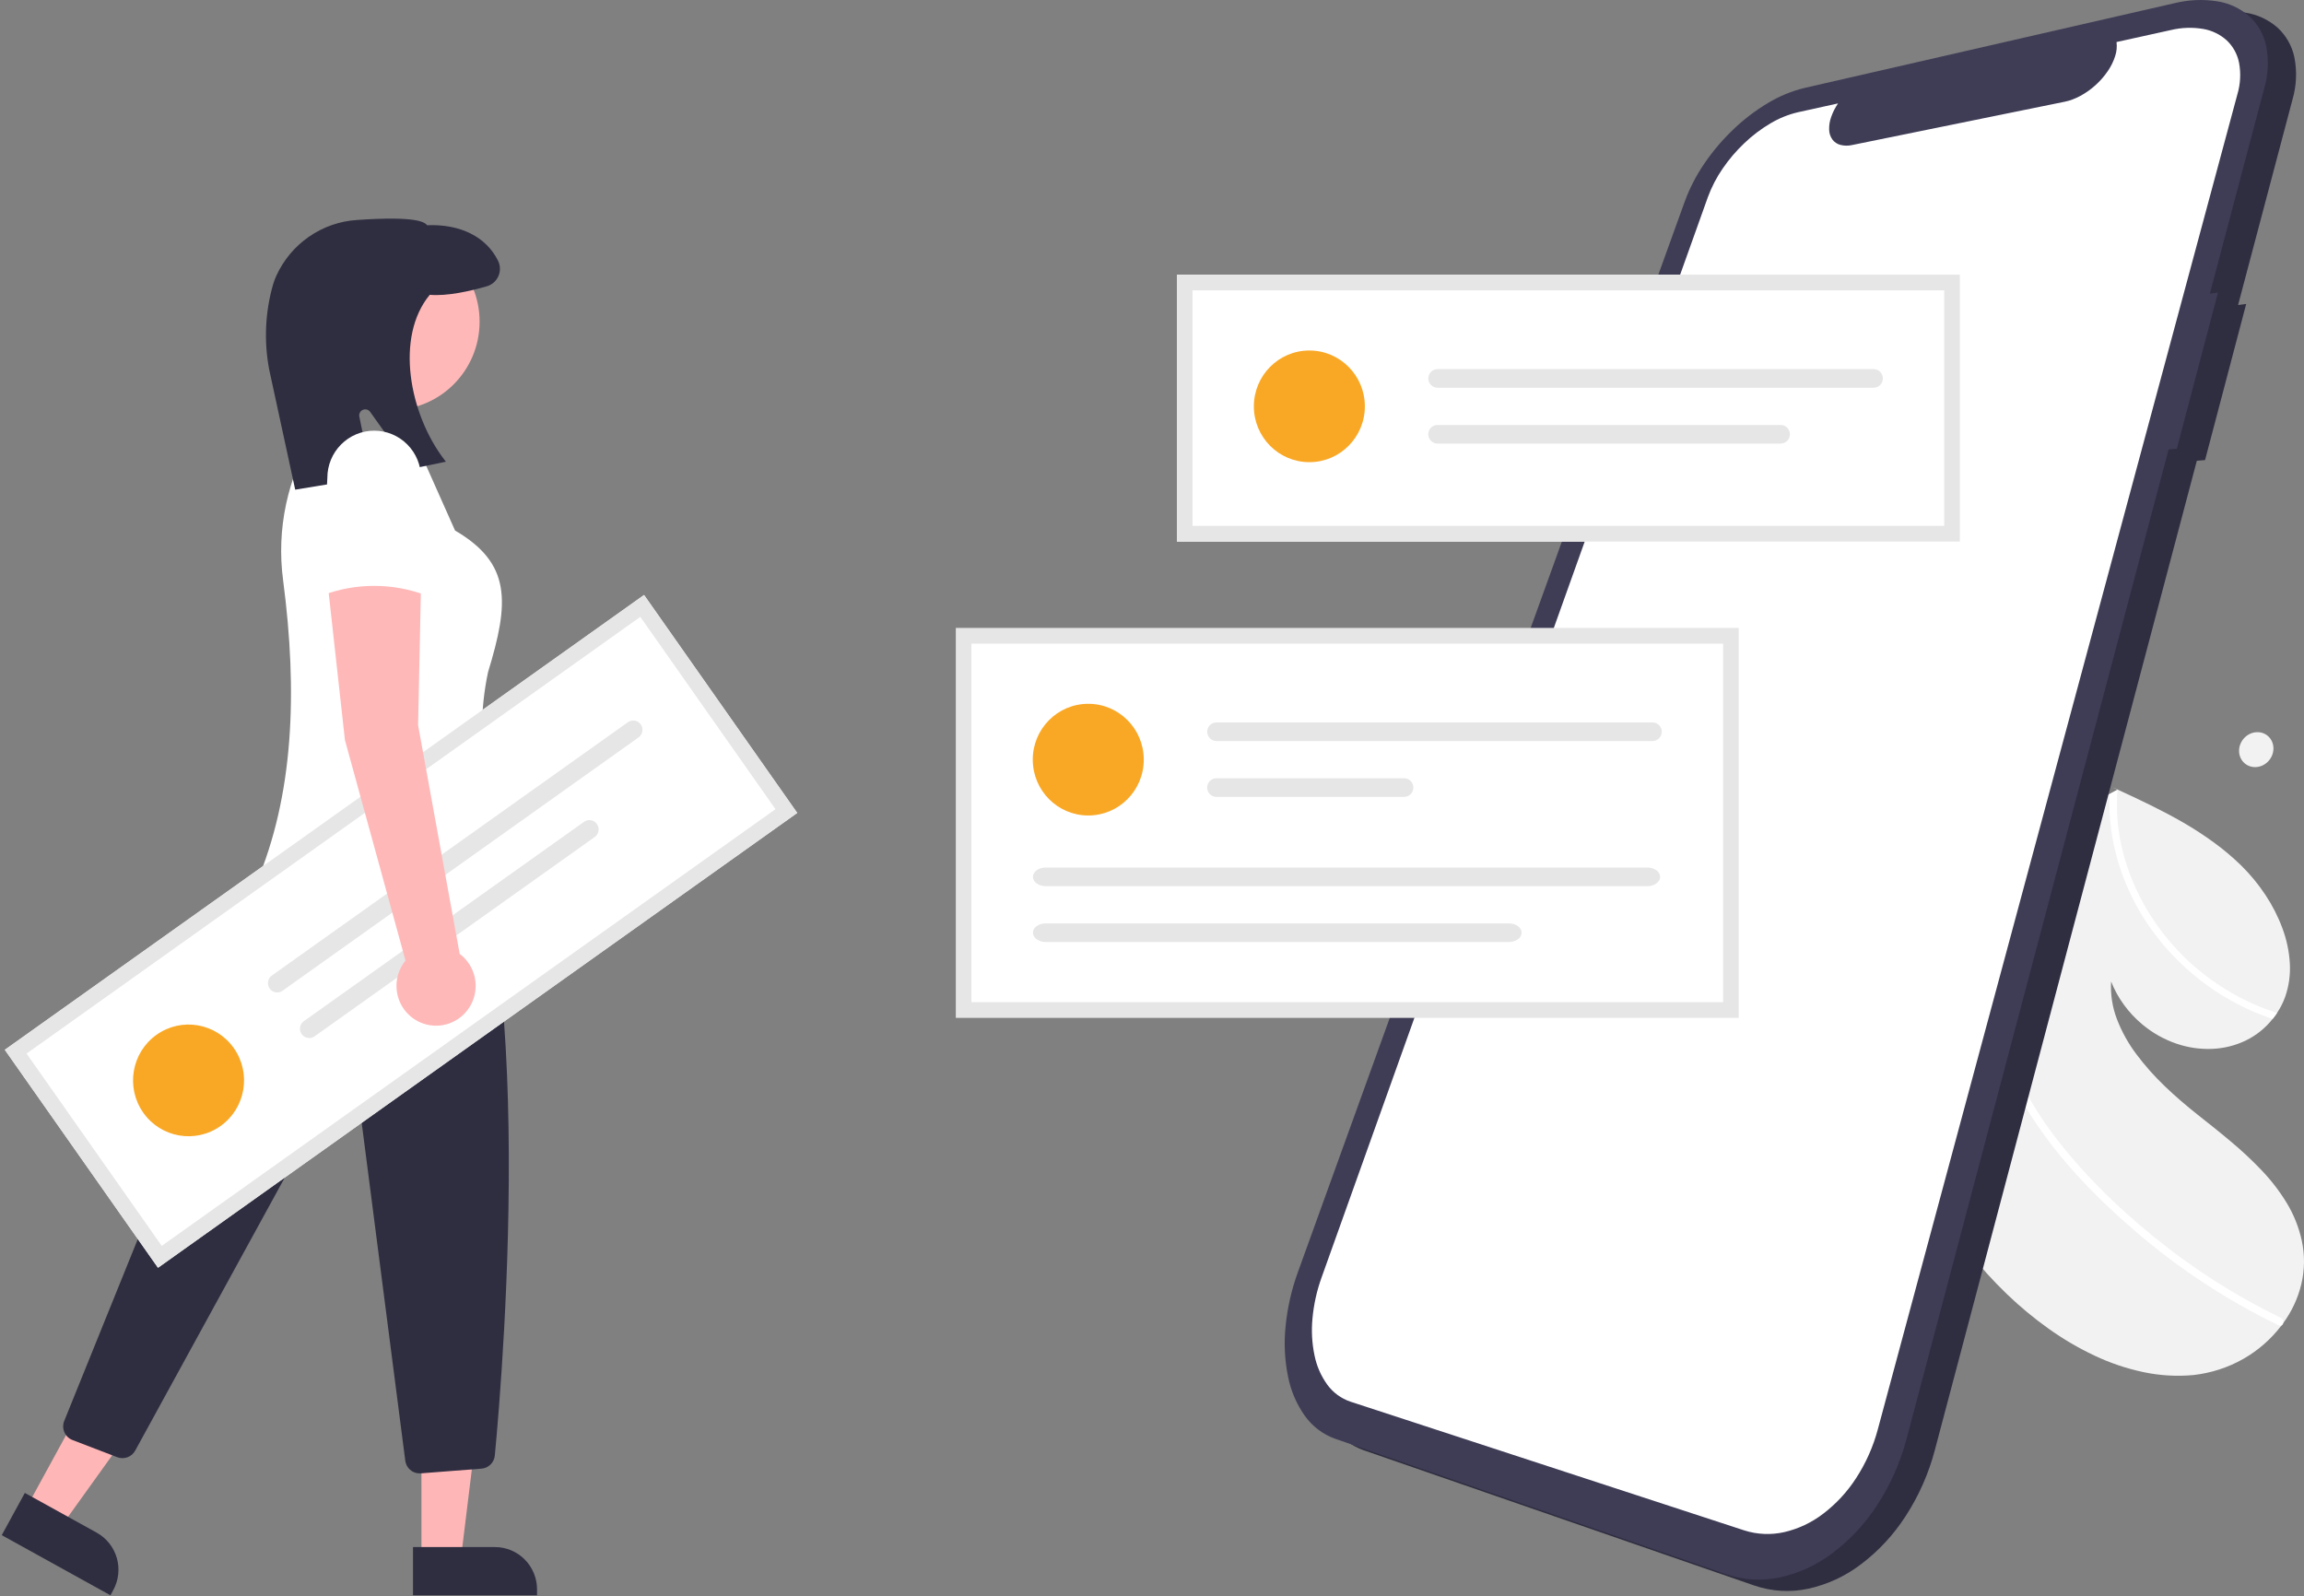 <svg width="394" height="273" viewBox="0 0 394 273" fill="none" xmlns="http://www.w3.org/2000/svg">
<rect x="0" y="0" width="394" height="273" fill="#808080" stroke="none"/>
<g clip-path="url(#clip0)">
<path d="M336.647 214.069C336.549 213.944 336.453 213.82 336.357 213.695C336.261 213.57 336.165 213.445 336.07 213.319C335.975 213.194 335.88 213.068 335.786 212.942C335.692 212.815 335.598 212.689 335.505 212.561C335.348 208.903 335.346 205.277 335.498 201.683C335.647 198.115 335.947 194.589 336.398 191.107C336.845 187.651 337.436 184.248 338.172 180.898C338.902 177.574 339.772 174.313 340.783 171.114C340.898 170.745 341.015 170.378 341.135 170.012C341.254 169.646 341.375 169.283 341.499 168.922C341.622 168.559 341.748 168.198 341.875 167.838C342.003 167.479 342.132 167.121 342.263 166.764C343.236 164.093 344.308 161.488 345.477 158.948C346.638 156.425 347.892 153.973 349.239 151.59C350.576 149.224 352.001 146.931 353.514 144.71C355.017 142.507 356.603 140.38 358.273 138.33L358.536 138.009L358.8 137.689L359.065 137.371L359.331 137.054L359.523 136.827L359.716 136.601C359.781 136.526 359.846 136.451 359.911 136.377C359.976 136.302 360.043 136.228 360.11 136.155L360.269 136.068L360.426 135.981L360.583 135.895L360.74 135.809L360.75 135.806L360.759 135.801L360.769 135.796L360.779 135.793L360.842 135.758L360.905 135.723L360.966 135.688L361.025 135.652L361.298 135.505L361.57 135.36L361.842 135.216L362.111 135.07L361.906 134.966L361.389 134.707L361.392 134.705C361.437 134.724 361.481 134.745 361.524 134.766C361.568 134.787 361.612 134.807 361.656 134.827C361.7 134.848 361.744 134.869 361.787 134.889C361.83 134.91 361.874 134.931 361.918 134.953L361.968 134.974L362.018 134.996L362.07 135.018C362.087 135.025 362.103 135.033 362.119 135.043C362.133 135.05 362.148 135.057 362.164 135.062L362.208 135.081L362.252 135.1L362.297 135.119C364.179 135.987 366.066 136.868 367.929 137.792C369.791 138.716 371.625 139.679 373.41 140.716C375.189 141.744 376.913 142.866 378.576 144.077C380.234 145.282 381.803 146.605 383.271 148.038C384.82 149.561 386.205 151.244 387.404 153.058C388.59 154.841 389.566 156.758 390.31 158.768C391.027 160.682 391.454 162.693 391.577 164.734C391.695 166.697 391.421 168.665 390.77 170.519C390.682 170.761 390.587 170.999 390.485 171.235C390.383 171.47 390.274 171.701 390.159 171.929C390.044 172.157 389.921 172.381 389.792 172.601C389.663 172.821 389.528 173.037 389.386 173.249C389.327 173.337 389.266 173.424 389.205 173.511C389.143 173.598 389.08 173.684 389.017 173.769C388.954 173.854 388.889 173.939 388.824 174.024C388.759 174.108 388.694 174.192 388.627 174.275C387.395 175.835 385.828 177.094 384.045 177.959C382.251 178.821 380.302 179.307 378.317 179.388C376.23 179.476 374.145 179.171 372.169 178.49C370.049 177.762 368.08 176.65 366.357 175.21C365.762 174.715 365.198 174.183 364.668 173.618C364.143 173.057 363.653 172.465 363.202 171.844C362.753 171.228 362.344 170.584 361.977 169.916C361.612 169.253 361.291 168.567 361.015 167.862C360.885 170.051 361.222 172.243 362.005 174.29C362.83 176.442 363.952 178.466 365.338 180.303C366.802 182.259 368.427 184.088 370.194 185.771C371.973 187.488 373.864 189.097 375.731 190.58C377.597 192.062 379.53 193.578 381.402 195.159C383.271 196.713 385.051 198.374 386.732 200.133C388.363 201.832 389.805 203.705 391.033 205.717C392.24 207.704 393.113 209.878 393.616 212.151C394.154 214.627 394.127 217.193 393.536 219.657C393.249 220.855 392.84 222.021 392.315 223.135C391.787 224.259 391.153 225.329 390.423 226.332L390.355 226.424L390.287 226.515L390.217 226.606L390.146 226.697C388.365 229.039 386.13 230.992 383.575 232.438C382.29 233.165 380.934 233.761 379.53 234.215C378.093 234.681 376.613 235.001 375.113 235.172C372.258 235.437 369.38 235.271 366.574 234.68C363.685 234.071 360.876 233.126 358.204 231.862C355.442 230.561 352.802 229.013 350.315 227.236C347.806 225.449 345.431 223.48 343.209 221.344C342.618 220.778 342.039 220.201 341.469 219.614C340.9 219.027 340.342 218.43 339.794 217.823C339.246 217.216 338.71 216.6 338.186 215.974C337.662 215.349 337.149 214.714 336.647 214.069Z" fill="#F2F2F2"/>
<path d="M382.542 171.682C380.777 170.76 379.081 169.713 377.466 168.547C374.239 166.22 371.356 163.444 368.904 160.302C367.687 158.744 366.586 157.098 365.608 155.378C364.791 153.924 364.067 152.421 363.438 150.876C362.825 149.369 362.309 147.824 361.894 146.249C361.489 144.712 361.187 143.149 360.99 141.57C360.797 140.024 360.712 138.466 360.737 136.908C360.739 136.82 360.741 136.733 360.743 136.646C360.744 136.56 360.746 136.472 360.749 136.384C360.751 136.297 360.754 136.21 360.759 136.124L360.772 135.865C360.698 135.924 360.624 135.984 360.55 136.043L360.329 136.224L360.109 136.406L359.89 136.589L359.75 136.706L359.609 136.824L359.468 136.943L359.329 137.062L359.521 136.836L359.717 136.602C359.782 136.527 359.847 136.452 359.912 136.377C359.978 136.303 360.044 136.229 360.111 136.156L360.27 136.069L360.428 135.982L360.581 135.896L360.738 135.81L360.748 135.806L360.758 135.802L360.767 135.797L360.777 135.793L360.841 135.759L360.903 135.724L360.964 135.689L361.024 135.653L361.297 135.506L361.569 135.361L361.84 135.217L362.112 135.072L361.899 134.966L361.383 134.706L361.386 134.704C361.431 134.723 361.475 134.744 361.518 134.765C361.562 134.786 361.606 134.806 361.65 134.826C361.695 134.847 361.738 134.868 361.781 134.888C361.824 134.909 361.868 134.93 361.912 134.952L361.962 134.973L362.013 134.995L362.064 135.017C362.081 135.024 362.097 135.032 362.113 135.041L362.108 135.124L362.102 135.201L362.098 135.278L362.094 135.356C361.903 137.981 362.039 140.619 362.498 143.209C362.97 145.876 363.745 148.479 364.808 150.967C365.906 153.543 367.279 155.991 368.902 158.269C370.579 160.625 372.5 162.795 374.634 164.742C376.781 166.674 379.124 168.375 381.623 169.817C382.857 170.529 384.128 171.174 385.431 171.751C386.722 172.321 388.043 172.821 389.388 173.247C389.329 173.335 389.268 173.423 389.207 173.509C389.145 173.596 389.083 173.682 389.019 173.767C388.956 173.853 388.892 173.938 388.827 174.022C388.762 174.107 388.696 174.19 388.629 174.274C388.111 174.101 387.595 173.917 387.081 173.722C386.568 173.527 386.057 173.321 385.549 173.105C385.041 172.889 384.537 172.662 384.036 172.424C383.535 172.186 383.037 171.939 382.542 171.682Z" fill="white"/>
<path d="M347.62 191.296C347.042 190.428 346.497 189.544 345.984 188.644C345.471 187.744 344.992 186.831 344.546 185.906C344.101 184.98 343.689 184.043 343.311 183.095C342.934 182.146 342.592 181.189 342.286 180.224C342.129 179.712 341.985 179.198 341.853 178.682C341.72 178.167 341.601 177.65 341.493 177.133C341.386 176.616 341.291 176.097 341.208 175.578C341.124 175.058 341.054 174.539 340.997 174.021C340.968 173.779 340.942 173.537 340.918 173.294C340.895 173.051 340.875 172.809 340.857 172.567C340.839 172.324 340.824 172.082 340.811 171.84C340.798 171.598 340.788 171.356 340.781 171.115C340.896 170.746 341.013 170.379 341.133 170.013C341.252 169.647 341.373 169.283 341.496 168.92C341.619 168.557 341.745 168.196 341.872 167.837C342 167.477 342.129 167.119 342.261 166.762C342.232 167.061 342.208 167.361 342.187 167.661C342.167 167.962 342.151 168.263 342.139 168.565C342.127 168.868 342.119 169.171 342.115 169.475C342.112 169.778 342.112 170.083 342.117 170.388C342.117 170.554 342.118 170.72 342.122 170.886C342.125 171.052 342.129 171.219 342.135 171.385C342.141 171.551 342.148 171.717 342.156 171.884C342.165 172.05 342.175 172.216 342.186 172.382C342.313 174.247 342.604 176.097 343.055 177.911C343.512 179.746 344.108 181.544 344.838 183.287C345.581 185.065 346.439 186.791 347.405 188.457C348.388 190.151 349.462 191.79 350.624 193.366C351.874 195.067 353.195 196.723 354.588 198.335C355.981 199.946 357.426 201.514 358.925 203.037C360.424 204.559 361.968 206.034 363.556 207.461C365.143 208.889 366.758 210.268 368.399 211.596C370.079 212.961 371.793 214.274 373.541 215.534C375.289 216.795 377.066 218.001 378.871 219.151C380.676 220.301 382.507 221.395 384.366 222.433C386.225 223.471 388.104 224.449 390.005 225.369C390.092 225.412 390.171 225.47 390.238 225.541C390.303 225.611 390.355 225.692 390.393 225.78C390.431 225.866 390.453 225.959 390.459 226.053C390.465 226.148 390.452 226.244 390.422 226.334C390.412 226.373 390.399 226.411 390.381 226.447C390.365 226.482 390.344 226.516 390.321 226.547C390.297 226.578 390.271 226.606 390.242 226.631C390.212 226.656 390.181 226.678 390.147 226.696C390.111 226.713 390.074 226.724 390.035 226.731C389.996 226.738 389.957 226.74 389.918 226.737C389.878 226.735 389.838 226.727 389.8 226.715C389.76 226.703 389.722 226.687 389.686 226.666C389.451 226.553 389.217 226.439 388.982 226.325C388.747 226.211 388.513 226.096 388.279 225.98C388.046 225.864 387.812 225.748 387.579 225.63C387.346 225.512 387.113 225.392 386.88 225.271C384.943 224.27 383.031 223.208 381.146 222.087C379.26 220.965 377.403 219.785 375.574 218.547C373.746 217.309 371.95 216.015 370.188 214.666C368.426 213.316 366.701 211.913 365.013 210.457C363.383 209.054 361.773 207.604 360.202 206.105C358.631 204.606 357.099 203.059 355.625 201.462C354.15 199.866 352.734 198.221 351.393 196.526C350.052 194.831 348.789 193.088 347.62 191.296Z" fill="white"/>
<path d="M384.115 51.987L382.728 52.168L392.032 17.027C392.718 14.681 392.829 12.202 392.357 9.803C391.948 7.843 390.935 6.062 389.463 4.713C387.922 3.365 386.032 2.482 384.014 2.168C381.555 1.785 379.045 1.898 376.63 2.501V2.501L313.395 16.992C311.187 17.531 309.075 18.405 307.13 19.585C305.015 20.851 303.047 22.352 301.265 24.06C299.431 25.802 297.786 27.733 296.355 29.822C294.957 31.845 293.818 34.035 292.963 36.344V36.344L226.8 219.468C225.701 222.479 224.986 225.619 224.674 228.811C224.384 231.646 224.521 234.508 225.079 237.301C225.545 239.728 226.519 242.028 227.935 244.048C229.234 245.885 231.064 247.273 233.175 248.026V248.026L299.988 271.171C302.955 272.188 306.141 272.379 309.208 271.723C312.487 271.005 315.57 269.576 318.245 267.536C321.247 265.266 323.829 262.481 325.873 259.31C328.136 255.825 329.827 251.997 330.881 247.972V247.972L375.674 78.803L377.079 78.69L384.115 51.987Z" fill="#2F2E41"/>
<path d="M379.282 50.041L377.894 50.223L387.198 15.082C387.884 12.735 387.996 10.257 387.524 7.858C387.114 5.897 386.102 4.116 384.63 2.768C383.088 1.419 381.199 0.537 379.18 0.222C376.721 -0.161 374.211 -0.048 371.797 0.555L308.561 15.046C306.354 15.585 304.241 16.46 302.296 17.64C300.181 18.906 298.214 20.407 296.432 22.114C294.598 23.856 292.952 25.788 291.521 27.877C290.124 29.899 288.984 32.09 288.13 34.398V34.398L221.967 217.522C220.867 220.533 220.152 223.673 219.84 226.866C219.551 229.7 219.687 232.562 220.246 235.356C220.712 237.783 221.685 240.083 223.101 242.102C224.4 243.939 226.23 245.328 228.342 246.08V246.08L295.154 269.225C298.122 270.242 301.308 270.433 304.375 269.778C307.653 269.059 310.737 267.63 313.411 265.591C316.414 263.32 318.996 260.536 321.039 257.364C323.302 253.88 324.993 250.052 326.047 246.027V246.027L370.84 76.857L372.246 76.744L379.282 50.041Z" fill="#3F3D56"/>
<path d="M371.237 5.14L361.942 7.189C362.044 7.999 361.964 8.82 361.708 9.594C361.418 10.5 360.998 11.357 360.461 12.14C359.252 13.917 357.639 15.378 355.756 16.401C355.531 16.521 355.306 16.633 355.082 16.735C354.858 16.837 354.634 16.93 354.41 17.013C354.187 17.096 353.966 17.17 353.746 17.234C353.525 17.297 353.308 17.351 353.093 17.395L316.75 24.8C316.076 24.958 315.374 24.95 314.703 24.777C314.163 24.631 313.687 24.308 313.35 23.86C313.01 23.378 312.818 22.806 312.798 22.216C312.77 21.462 312.888 20.711 313.146 20.003C313.211 19.812 313.284 19.62 313.367 19.426C313.449 19.233 313.539 19.039 313.636 18.846C313.733 18.651 313.839 18.457 313.953 18.265C314.067 18.072 314.188 17.88 314.315 17.687L307.434 19.204C305.776 19.596 304.189 20.242 302.728 21.121C301.131 22.067 299.646 23.193 298.302 24.477C296.916 25.788 295.674 27.245 294.595 28.821C293.543 30.345 292.688 31.997 292.05 33.737L226.011 218.453C225.19 220.723 224.662 223.089 224.442 225.495C224.238 227.618 224.359 229.76 224.798 231.847C225.165 233.651 225.912 235.354 226.991 236.84C227.98 238.189 229.359 239.197 230.939 239.727V239.727L298.243 261.73C300.463 262.447 302.834 262.554 305.109 262.04C307.532 261.482 309.809 260.407 311.784 258.889C313.994 257.205 315.896 255.148 317.406 252.809C319.078 250.24 320.332 247.419 321.122 244.454V244.454L382.616 16.104C383.132 14.361 383.228 12.519 382.895 10.731C382.606 9.266 381.87 7.928 380.789 6.905C379.657 5.881 378.258 5.203 376.757 4.949C374.923 4.639 373.046 4.704 371.237 5.14V5.14Z" fill="white"/>
<path d="M335.144 92.624H201.258V46.969H335.144V92.624Z" fill="white"/>
<path d="M296.001 108.737H164.784V172.744H296.001V108.737Z" fill="white"/>
<path d="M186.101 139.473C191.343 139.473 195.593 135.197 195.593 129.922C195.593 124.647 191.343 120.371 186.101 120.371C180.859 120.371 176.61 124.647 176.61 129.922C176.61 135.197 180.859 139.473 186.101 139.473Z" fill="#F9A826"/>
<path d="M208.022 123.555C207.602 123.555 207.2 123.722 206.903 124.021C206.607 124.32 206.44 124.724 206.44 125.147C206.44 125.569 206.607 125.974 206.903 126.272C207.2 126.571 207.602 126.738 208.022 126.738H282.597C283.016 126.737 283.417 126.569 283.713 126.271C284.009 125.972 284.175 125.568 284.175 125.147C284.175 124.725 284.009 124.321 283.713 124.022C283.417 123.724 283.016 123.556 282.597 123.555H208.022Z" fill="#E6E6E6"/>
<path d="M208.022 133.106C207.814 133.105 207.608 133.146 207.416 133.225C207.223 133.305 207.048 133.421 206.901 133.569C206.754 133.716 206.636 133.892 206.556 134.085C206.476 134.278 206.435 134.485 206.435 134.694C206.434 134.903 206.475 135.111 206.554 135.304C206.633 135.498 206.749 135.673 206.896 135.822C207.043 135.97 207.217 136.087 207.409 136.168C207.601 136.248 207.807 136.289 208.015 136.289H240.112C240.319 136.289 240.525 136.248 240.717 136.168C240.909 136.088 241.083 135.971 241.23 135.823C241.377 135.675 241.494 135.5 241.573 135.307C241.653 135.114 241.694 134.907 241.694 134.698C241.694 134.489 241.653 134.282 241.573 134.088C241.494 133.895 241.377 133.72 241.23 133.572C241.083 133.424 240.909 133.307 240.717 133.227C240.525 133.147 240.319 133.106 240.112 133.106H208.022Z" fill="#E6E6E6"/>
<path d="M178.821 148.375C177.618 148.375 176.639 149.089 176.639 149.967C176.639 150.845 177.618 151.559 178.821 151.559H281.712C282.915 151.559 283.894 150.845 283.894 149.967C283.894 149.089 282.915 148.375 281.712 148.375H178.821Z" fill="#E6E6E6"/>
<path d="M178.821 157.926C177.618 157.926 176.639 158.64 176.639 159.518C176.639 160.396 177.618 161.11 178.821 161.11H258.028C259.231 161.11 260.21 160.396 260.21 159.518C260.21 158.64 259.231 157.926 258.028 157.926H178.821Z" fill="#E6E6E6"/>
<path d="M297.335 174.087H163.45V107.394H297.335V174.087ZM166.119 171.401H294.667V110.08H166.119V171.401Z" fill="#E6E6E6"/>
<path d="M223.909 79.047C229.151 79.047 233.401 74.771 233.401 69.496C233.401 64.222 229.151 59.945 223.909 59.945C218.668 59.945 214.418 64.222 214.418 69.496C214.418 74.771 218.668 79.047 223.909 79.047Z" fill="#F9A826"/>
<path d="M245.83 63.129C245.41 63.129 245.008 63.297 244.711 63.595C244.415 63.894 244.248 64.299 244.248 64.721C244.248 65.143 244.415 65.548 244.711 65.846C245.008 66.145 245.41 66.313 245.83 66.313H320.405C320.824 66.312 321.225 66.144 321.521 65.845C321.817 65.547 321.983 65.142 321.983 64.721C321.983 64.299 321.817 63.895 321.521 63.597C321.225 63.298 320.824 63.13 320.405 63.129H245.83Z" fill="#E6E6E6"/>
<path d="M245.83 72.68C245.622 72.679 245.416 72.72 245.224 72.799C245.031 72.879 244.857 72.996 244.709 73.143C244.562 73.291 244.445 73.466 244.365 73.659C244.285 73.852 244.243 74.059 244.243 74.269C244.242 74.478 244.283 74.685 244.362 74.878C244.441 75.072 244.558 75.248 244.704 75.396C244.851 75.544 245.026 75.662 245.218 75.742C245.41 75.822 245.615 75.864 245.823 75.864H304.504C304.924 75.864 305.326 75.696 305.623 75.397C305.919 75.099 306.086 74.694 306.086 74.272C306.086 73.85 305.919 73.445 305.623 73.146C305.326 72.848 304.924 72.68 304.504 72.68H245.83Z" fill="#E6E6E6"/>
<path d="M335.144 92.624H201.258V46.969H335.144V92.624ZM203.927 89.938H332.475V49.654H203.927V89.938Z" fill="#E6E6E6"/>
<path d="M72.073 266.534H78.823L82.033 240.338L72.072 240.338L72.073 266.534Z" fill="#FFB6B6"/>
<path d="M91.839 272.84L70.627 272.841L70.627 264.594L84.643 264.593C86.551 264.593 88.382 265.356 89.731 266.714C91.081 268.072 91.839 269.913 91.839 271.834L91.839 272.84V272.84Z" fill="#2F2E41"/>
<path d="M4.586 257.733L10.5 261.004L25.856 239.606L17.127 234.777L4.586 257.733Z" fill="#FFB6B6"/>
<path d="M18.887 272.841L0.299 262.557L4.248 255.331L16.53 262.126C18.202 263.051 19.441 264.607 19.973 266.451C20.506 268.295 20.288 270.276 19.369 271.959L18.887 272.841V272.841Z" fill="#2F2E41"/>
<path d="M71.758 251.994C71.157 251.994 70.576 251.773 70.124 251.373C69.673 250.974 69.381 250.422 69.304 249.822L60.863 184.372C60.826 184.082 60.699 183.812 60.5 183.599C60.301 183.387 60.04 183.243 59.755 183.189C59.47 183.135 59.175 183.172 58.913 183.296C58.65 183.421 58.433 183.625 58.293 183.881L23.117 248.103C22.826 248.627 22.359 249.029 21.799 249.236C21.239 249.443 20.624 249.441 20.065 249.23L12.398 246.29C12.089 246.172 11.808 245.993 11.569 245.763C11.33 245.534 11.139 245.259 11.008 244.954C10.876 244.65 10.807 244.322 10.803 243.99C10.799 243.658 10.861 243.328 10.985 243.021L35.353 182.784C35.415 182.631 35.457 182.47 35.477 182.307C38.778 156.601 47.175 143.528 49.67 140.134C49.853 139.885 49.973 139.595 50.02 139.289C50.068 138.983 50.041 138.67 49.944 138.376L49.6 137.341C49.464 136.93 49.435 136.49 49.519 136.065C49.603 135.64 49.795 135.244 50.077 134.916C59.068 124.612 74.738 130.235 74.895 130.293L74.974 130.322L75.023 130.389C92.594 154.638 86.097 233.397 84.616 248.939C84.561 249.523 84.302 250.068 83.886 250.479C83.469 250.889 82.922 251.138 82.341 251.182L71.951 251.987C71.886 251.992 71.822 251.994 71.758 251.994Z" fill="#2F2E41"/>
<path d="M66.994 70.131C75.29 70.131 82.014 63.364 82.014 55.017C82.014 46.669 75.29 39.902 66.994 39.902C58.699 39.902 51.974 46.669 51.974 55.017C51.974 63.364 58.699 70.131 66.994 70.131Z" fill="#FFB8B8"/>
<path d="M43.773 151.193L87.97 155.241C84.117 141.758 80.587 128.323 83.464 114.936C87.118 102.984 87.458 96.364 77.818 90.735L71.31 76.125L59.53 75.694L53.786 74.109C49.146 81.617 47.248 90.517 48.418 99.28C50.914 118.336 50.24 136.018 43.773 151.193Z" fill="white"/>
<path d="M50.482 83.747L46.036 63.214C45.108 58.354 45.341 53.341 46.715 48.589C46.865 48.102 47.045 47.625 47.255 47.161C48.486 44.462 50.42 42.15 52.853 40.47C55.286 38.79 58.127 37.805 61.072 37.621C71.175 36.919 72.659 37.99 73.024 38.519C78.733 38.287 83.16 40.507 85.18 44.614C85.378 45.022 85.484 45.468 85.492 45.922C85.5 46.376 85.409 46.825 85.225 47.24C85.042 47.654 84.77 48.023 84.429 48.32C84.089 48.618 83.688 48.836 83.254 48.961C80.432 49.779 76.466 50.689 73.492 50.421C67.53 57.617 69.968 70.802 76.016 78.657L76.254 78.966L70.261 80.202L63.297 70.442C63.159 70.249 62.959 70.11 62.732 70.047C62.504 69.984 62.261 70.002 62.045 70.097C61.828 70.193 61.651 70.36 61.543 70.571C61.434 70.782 61.401 71.025 61.449 71.257L63.563 81.594L50.482 83.747Z" fill="#2F2E41"/>
<path d="M136.333 139.035L27.019 216.824L0.823 179.547L110.138 101.759L136.333 139.035Z" fill="white"/>
<path d="M37.723 192.578C42.003 189.533 43.019 183.572 39.993 179.266C36.966 174.959 31.043 173.936 26.763 176.982C22.483 180.028 21.467 185.988 24.494 190.295C27.52 194.602 33.443 195.624 37.723 192.578Z" fill="#F9A826"/>
<path d="M46.487 166.845C46.145 167.089 45.912 167.46 45.842 167.876C45.771 168.292 45.867 168.719 46.109 169.064C46.351 169.409 46.72 169.643 47.133 169.714C47.547 169.785 47.971 169.689 48.314 169.445L109.203 126.116C109.544 125.872 109.775 125.501 109.846 125.086C109.916 124.67 109.82 124.244 109.578 123.9C109.336 123.555 108.968 123.322 108.556 123.25C108.143 123.178 107.719 123.274 107.376 123.517L46.487 166.845Z" fill="#E6E6E6"/>
<path d="M51.968 174.644C51.625 174.887 51.392 175.257 51.321 175.673C51.249 176.088 51.345 176.516 51.586 176.861C51.827 177.206 52.195 177.44 52.608 177.512C53.021 177.585 53.446 177.489 53.789 177.247L53.794 177.243L101.7 143.153C102.043 142.909 102.275 142.538 102.346 142.122C102.417 141.706 102.321 141.279 102.078 140.934C101.959 140.763 101.806 140.618 101.631 140.507C101.455 140.395 101.259 140.32 101.054 140.284C100.641 140.213 100.216 140.31 99.874 140.554L51.968 174.644Z" fill="#E6E6E6"/>
<path d="M136.333 139.035L27.019 216.824L0.823 179.547L110.138 101.759L136.333 139.035ZM27.657 213.08L132.613 138.393L109.499 105.502L4.543 180.19L27.657 213.08Z" fill="#E6E6E6"/>
<path d="M385.941 125.224C386.329 125.209 386.715 125.276 387.076 125.419C387.419 125.557 387.729 125.765 387.988 126.029C388.248 126.295 388.451 126.613 388.585 126.961C388.725 127.33 388.789 127.724 388.773 128.119C388.757 128.525 388.664 128.923 388.497 129.293C388.334 129.655 388.108 129.984 387.828 130.265C387.551 130.545 387.225 130.771 386.866 130.933C386.503 131.097 386.11 131.187 385.712 131.198C385.324 131.21 384.937 131.14 384.578 130.993C384.237 130.853 383.928 130.644 383.671 130.378C383.414 130.111 383.213 129.794 383.082 129.446C382.943 129.078 382.881 128.686 382.898 128.293C382.914 127.89 383.007 127.493 383.173 127.126C383.335 126.767 383.559 126.44 383.836 126.162C384.112 125.883 384.435 125.656 384.791 125.494C385.153 125.329 385.544 125.237 385.941 125.224V125.224Z" fill="#F2F2F2"/>
<path d="M78.609 163.144L71.5 124.039L72.001 99.856L55.98 99.352L58.983 126.558L69.343 164.284C68.483 165.336 67.956 166.623 67.83 167.979C67.704 169.334 67.985 170.697 68.636 171.891C69.287 173.085 70.279 174.055 71.484 174.676C72.688 175.297 74.05 175.541 75.393 175.375C76.736 175.21 78 174.643 79.02 173.748C80.04 172.854 80.77 171.672 81.116 170.355C81.463 169.038 81.409 167.648 80.962 166.362C80.515 165.077 79.695 163.956 78.609 163.144H78.609Z" fill="#FFB8B8"/>
<path d="M54.978 101.871C60.783 99.647 67.198 99.647 73.002 101.871L72.001 81.719C72.001 80.66 71.794 79.612 71.391 78.634C70.989 77.656 70.398 76.767 69.655 76.019C68.911 75.27 68.028 74.677 67.056 74.271C66.084 73.866 65.042 73.658 63.99 73.658V73.658C62.938 73.658 61.897 73.866 60.925 74.271C59.953 74.677 59.07 75.27 58.326 76.019C57.582 76.767 56.992 77.656 56.589 78.634C56.187 79.612 55.98 80.66 55.98 81.719L54.978 101.871Z" fill="white"/>
</g>
<defs>
<clipPath id="clip0">
<rect width="394" height="273" fill="white"/>
</clipPath>
</defs>
</svg>
